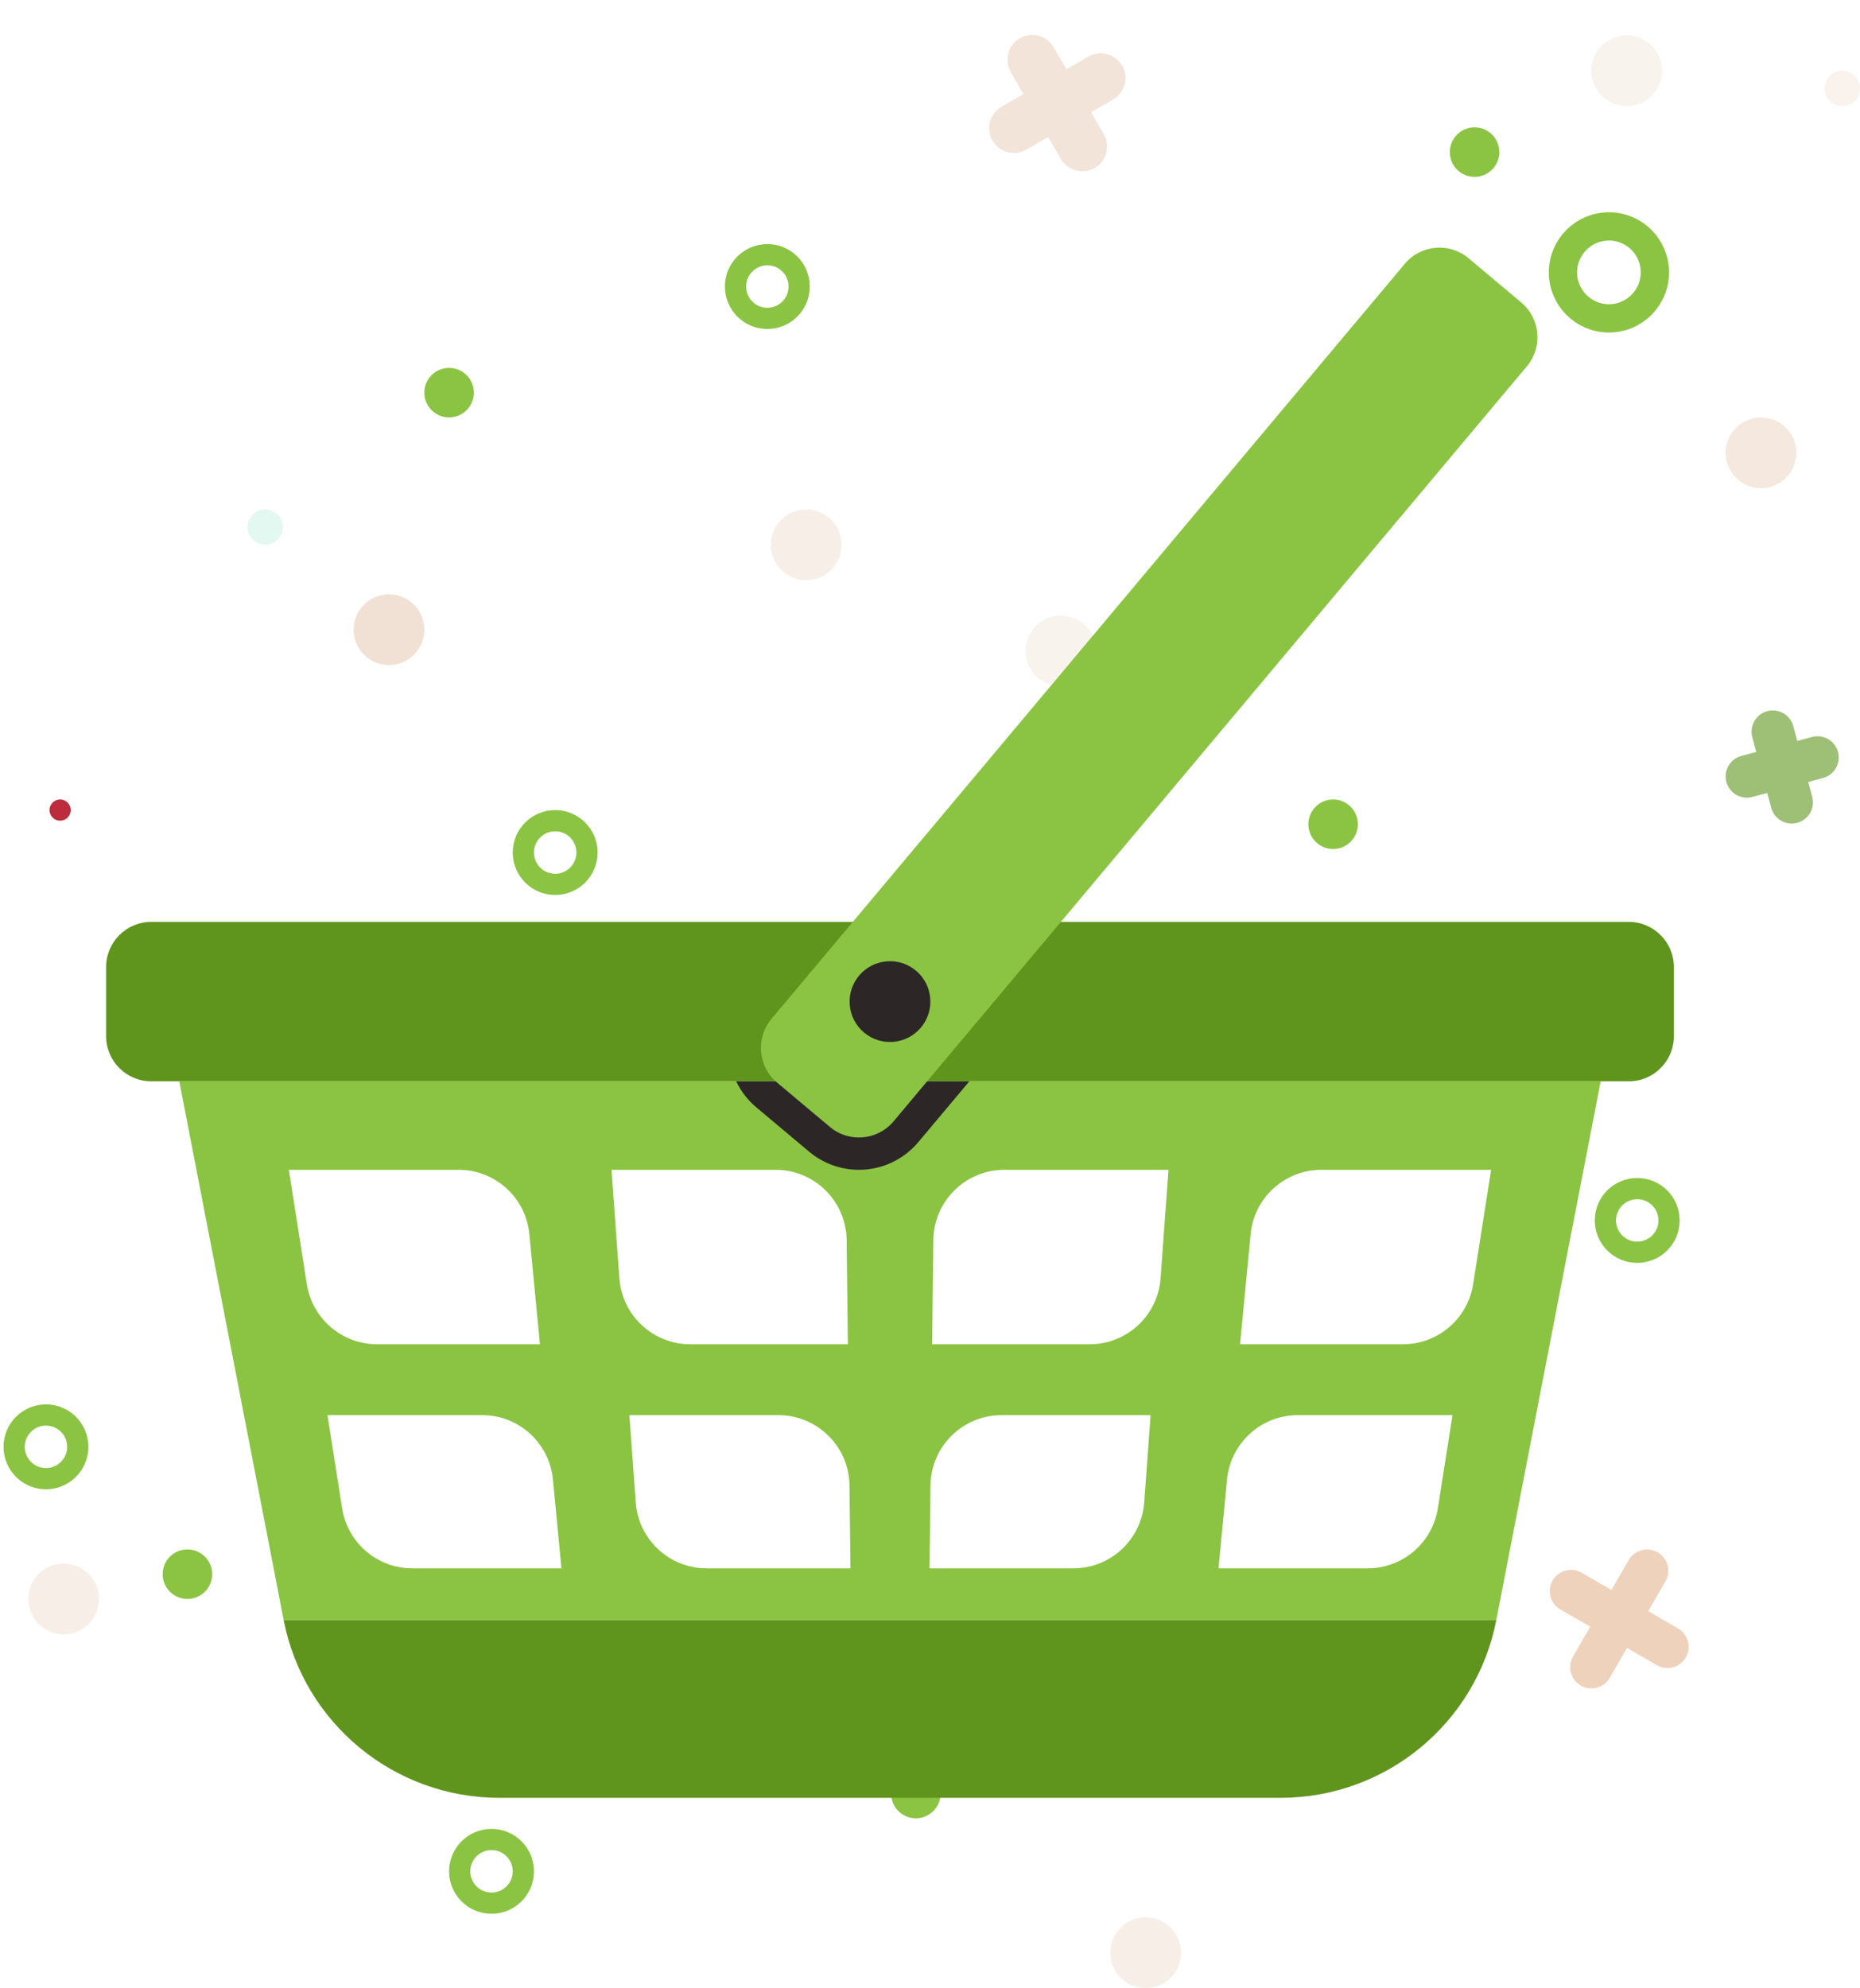 <?xml version="1.0" encoding="UTF-8"?>
<svg width="263px" height="281px" viewBox="0 0 263 281" version="1.1" xmlns="http://www.w3.org/2000/svg" xmlns:xlink="http://www.w3.org/1999/xlink">
    <title>8F36C6E9-B523-4DD1-82B9-212C29042C8E</title>
    <g id="Page-1" stroke="none" stroke-width="1" fill="none" fill-rule="evenodd">
        <g id="15.-Cart-screen-empty" transform="translate(-81, -180)">
            <g id="Group-2" transform="translate(83, 183)">
                <g id="Additional-Elements">
                    <circle id="Oval-11" fill="#DBB497" opacity="0.162" cx="228" cy="7" r="5"></circle>
                    <circle id="Oval-11" fill="#DBB497" opacity="0.162" cx="148" cy="89" r="5"></circle>
                    <circle id="Oval-11" fill="#DBB497" opacity="0.17" cx="258.5" cy="9.5" r="2.5"></circle>
                    <circle id="Oval-11" fill="#DBB497" opacity="0.301" cx="247" cy="61" r="5"></circle>
                    <circle id="Oval-11" fill="#DBB497" opacity="0.405" cx="53" cy="86" r="5"></circle>
                    <circle id="Oval-11" fill="#48D2A0" opacity="0.15" cx="35.5" cy="71.5" r="2.5"></circle>
                    <g id="Group-23" opacity="0.364" transform="translate(147.8, 10.922) rotate(-120) translate(-147.8, -10.922) translate(140.3, 2.922)" stroke="#DBB497" stroke-linecap="round" stroke-width="7">
                        <line x1="1.68937126e-12" y1="7.409" x2="14.168" y2="7.409" id="Line"></line>
                        <g id="Group-22" transform="translate(6.659, 7.825) rotate(-270) translate(-6.659, -7.825) translate(-0.841, 5.325)">
                            <line x1="-2.10374535e-13" y1="2.075" x2="14.168" y2="2.075" id="Line"></line>
                        </g>
                    </g>
                    <g id="Group-23" transform="translate(226.805, 225.887) rotate(-330) translate(-226.805, -225.887) translate(218.805, 217.387)" stroke="#EFD2BC" stroke-linecap="round" stroke-width="6">
                        <line x1="0.225" y1="8.372" x2="15.973" y2="8.372" id="Line"></line>
                        <g id="Group-22" transform="translate(8.067, 8.498) rotate(-270) translate(-8.067, -8.498) translate(0.067, 6.498)">
                            <line x1="8.2747317e-13" y1="1.968" x2="15.748" y2="1.968" id="Line"></line>
                        </g>
                    </g>
                    <circle id="Oval-11" fill="#DBB497" opacity="0.224" cx="7" cy="223" r="5"></circle>
                    <circle id="Oval-11" fill="#DBB497" opacity="0.224" cx="112" cy="74" r="5"></circle>
                    <circle id="Oval-11" fill="#48D2A0" opacity="0.135" cx="160.5" cy="236.5" r="2.5"></circle>
                    <g id="Group-23" opacity="0.609" transform="translate(250.5, 106) rotate(-15) translate(-250.5, -106) translate(245, 100)" stroke="#60951D" stroke-linecap="round" stroke-width="6">
                        <line x1="1.30559711e-12" y1="5.295" x2="10.338" y2="5.295" id="Line"></line>
                        <g id="Group-22" transform="translate(5, 5.631) rotate(-270) translate(-5, -5.631) translate(-0.5, 4.131)">
                            <line x1="1.51087166e-13" y1="1.324" x2="10.338" y2="1.324" id="Line"></line>
                        </g>
                    </g>
                    <circle id="Oval" stroke="#8BC442" stroke-width="3" cx="106.5" cy="37.5" r="4.5"></circle>
                    <circle id="Oval" stroke="#8BC442" stroke-width="3" cx="76.5" cy="117.5" r="4.5"></circle>
                    <circle id="Oval" stroke="#8BC442" stroke-width="4" cx="225.5" cy="35.5" r="6.5"></circle>
                    <circle id="Oval" fill="#8BC442" cx="206.5" cy="18.5" r="3.5"></circle>
                    <circle id="Oval" fill="#8BC442" cx="61.5" cy="52.5" r="3.5"></circle>
                    <circle id="Oval" stroke="#8BC442" stroke-width="3" cx="4.5" cy="201.5" r="4.5"></circle>
                    <circle id="Oval" fill="#8BC442" cx="24.5" cy="219.5" r="3.5"></circle>
                    <circle id="Oval-11" fill="#DBB497" opacity="0.224" cx="160" cy="273" r="5"></circle>
                    <circle id="Oval" stroke="#8BC442" stroke-width="3" cx="67.5" cy="261.5" r="4.5"></circle>
                    <circle id="Oval" fill="#8BC442" cx="127.5" cy="250.5" r="3.5"></circle>
                    <circle id="Oval" fill="#BC2C3D" cx="6.5" cy="111.5" r="1.5"></circle>
                    <circle id="Oval" stroke="#8BC442" stroke-width="3" cx="229.5" cy="169.5" r="4.5"></circle>
                    <circle id="Oval" fill="#8BC442" cx="186.5" cy="113.5" r="3.5"></circle>
                </g>
                <g id="Group" transform="translate(13, 32)">
                    <path d="M215.289,95.301 L6.395,95.301 C2.863,95.301 0,98.163 0,101.695 L0,111.442 C0,114.974 2.863,117.837 6.395,117.837 L215.289,117.837 C218.821,117.837 221.684,114.974 221.684,111.442 L221.684,101.695 C221.684,98.163 218.821,95.301 215.289,95.301" id="Fill-19" fill="#60951D"></path>
                    <path d="M55.597,219.109 L166.087,219.109 C180.963,219.109 193.75,208.562 196.58,193.958 L25.104,193.958 C27.934,208.562 40.721,219.109 55.597,219.109" id="Fill-20" fill="#60951D"></path>
                    <path d="M193.295,146.518 C192.526,151.405 188.316,155.003 183.369,155.003 L160.339,155.003 L161.836,139.431 C162.331,134.278 166.661,130.344 171.838,130.344 L195.843,130.344 L193.295,146.518 Z M188.307,178.192 C187.536,183.077 183.326,186.676 178.38,186.676 L157.294,186.676 L158.502,174.109 C158.998,168.954 163.328,165.021 168.505,165.021 L190.381,165.021 L188.307,178.192 Z M149.101,145.686 C148.718,150.939 144.345,155.003 139.078,155.003 L116.801,155.003 L116.972,140.277 C117.035,134.773 121.515,130.344 127.02,130.344 L150.221,130.344 L149.101,145.686 Z M146.789,177.359 C146.406,182.611 142.033,186.676 136.768,186.676 L116.435,186.676 L116.57,174.953 C116.634,169.45 121.113,165.021 126.618,165.021 L147.69,165.021 L146.789,177.359 Z M84.917,186.676 C79.651,186.676 75.278,182.611 74.894,177.359 L73.994,165.021 L95.066,165.021 C100.57,165.021 105.05,169.45 105.114,174.953 L105.25,186.676 L84.917,186.676 Z M71.464,130.344 L94.664,130.344 C100.169,130.344 104.649,134.773 104.713,140.277 L104.883,155.003 L82.605,155.003 C77.339,155.003 72.966,150.939 72.583,145.686 L71.464,130.344 Z M43.304,186.676 C38.358,186.676 34.147,183.077 33.378,178.192 L31.303,165.021 L53.179,165.021 C58.356,165.021 62.686,168.954 63.181,174.109 L64.389,186.676 L43.304,186.676 Z M28.389,146.518 L25.841,130.344 L49.846,130.344 C55.023,130.344 59.353,134.278 59.848,139.431 L61.345,155.003 L38.315,155.003 C33.369,155.003 29.158,151.405 28.389,146.518 Z M10.353,117.837 L25.104,193.958 L196.58,193.958 L211.33,117.837 L10.353,117.837 L10.353,117.837 Z" id="Fill-21" fill="#8BC442"></path>
                    <path d="M91.939,121.514 L99.406,127.779 C101.377,129.433 103.878,130.344 106.449,130.344 C109.699,130.344 112.761,128.917 114.85,126.428 L122.06,117.837 L89.098,117.837 C89.764,119.234 90.718,120.49 91.939,121.514" id="Fill-22" fill="#2C2627"></path>
                    <path d="M94.087,109.006 L183.637,2.285 C185.907,-0.421 189.941,-0.774 192.647,1.496 L200.112,7.762 C202.819,10.032 203.171,14.065 200.901,16.771 L111.351,123.492 C109.081,126.198 105.047,126.551 102.342,124.281 L94.875,118.015 C92.17,115.745 91.817,111.712 94.087,109.006" id="Fill-23" fill="#8BC442"></path>
                    <path d="M115.216,110.239 C113.189,112.654 109.588,112.97 107.172,110.942 C104.757,108.915 104.441,105.314 106.468,102.899 C108.495,100.483 112.096,100.168 114.512,102.195 C116.928,104.222 117.242,107.823 115.216,110.239" id="Fill-24" fill="#2C2627"></path>
                </g>
            </g>
        </g>
    </g>
</svg>